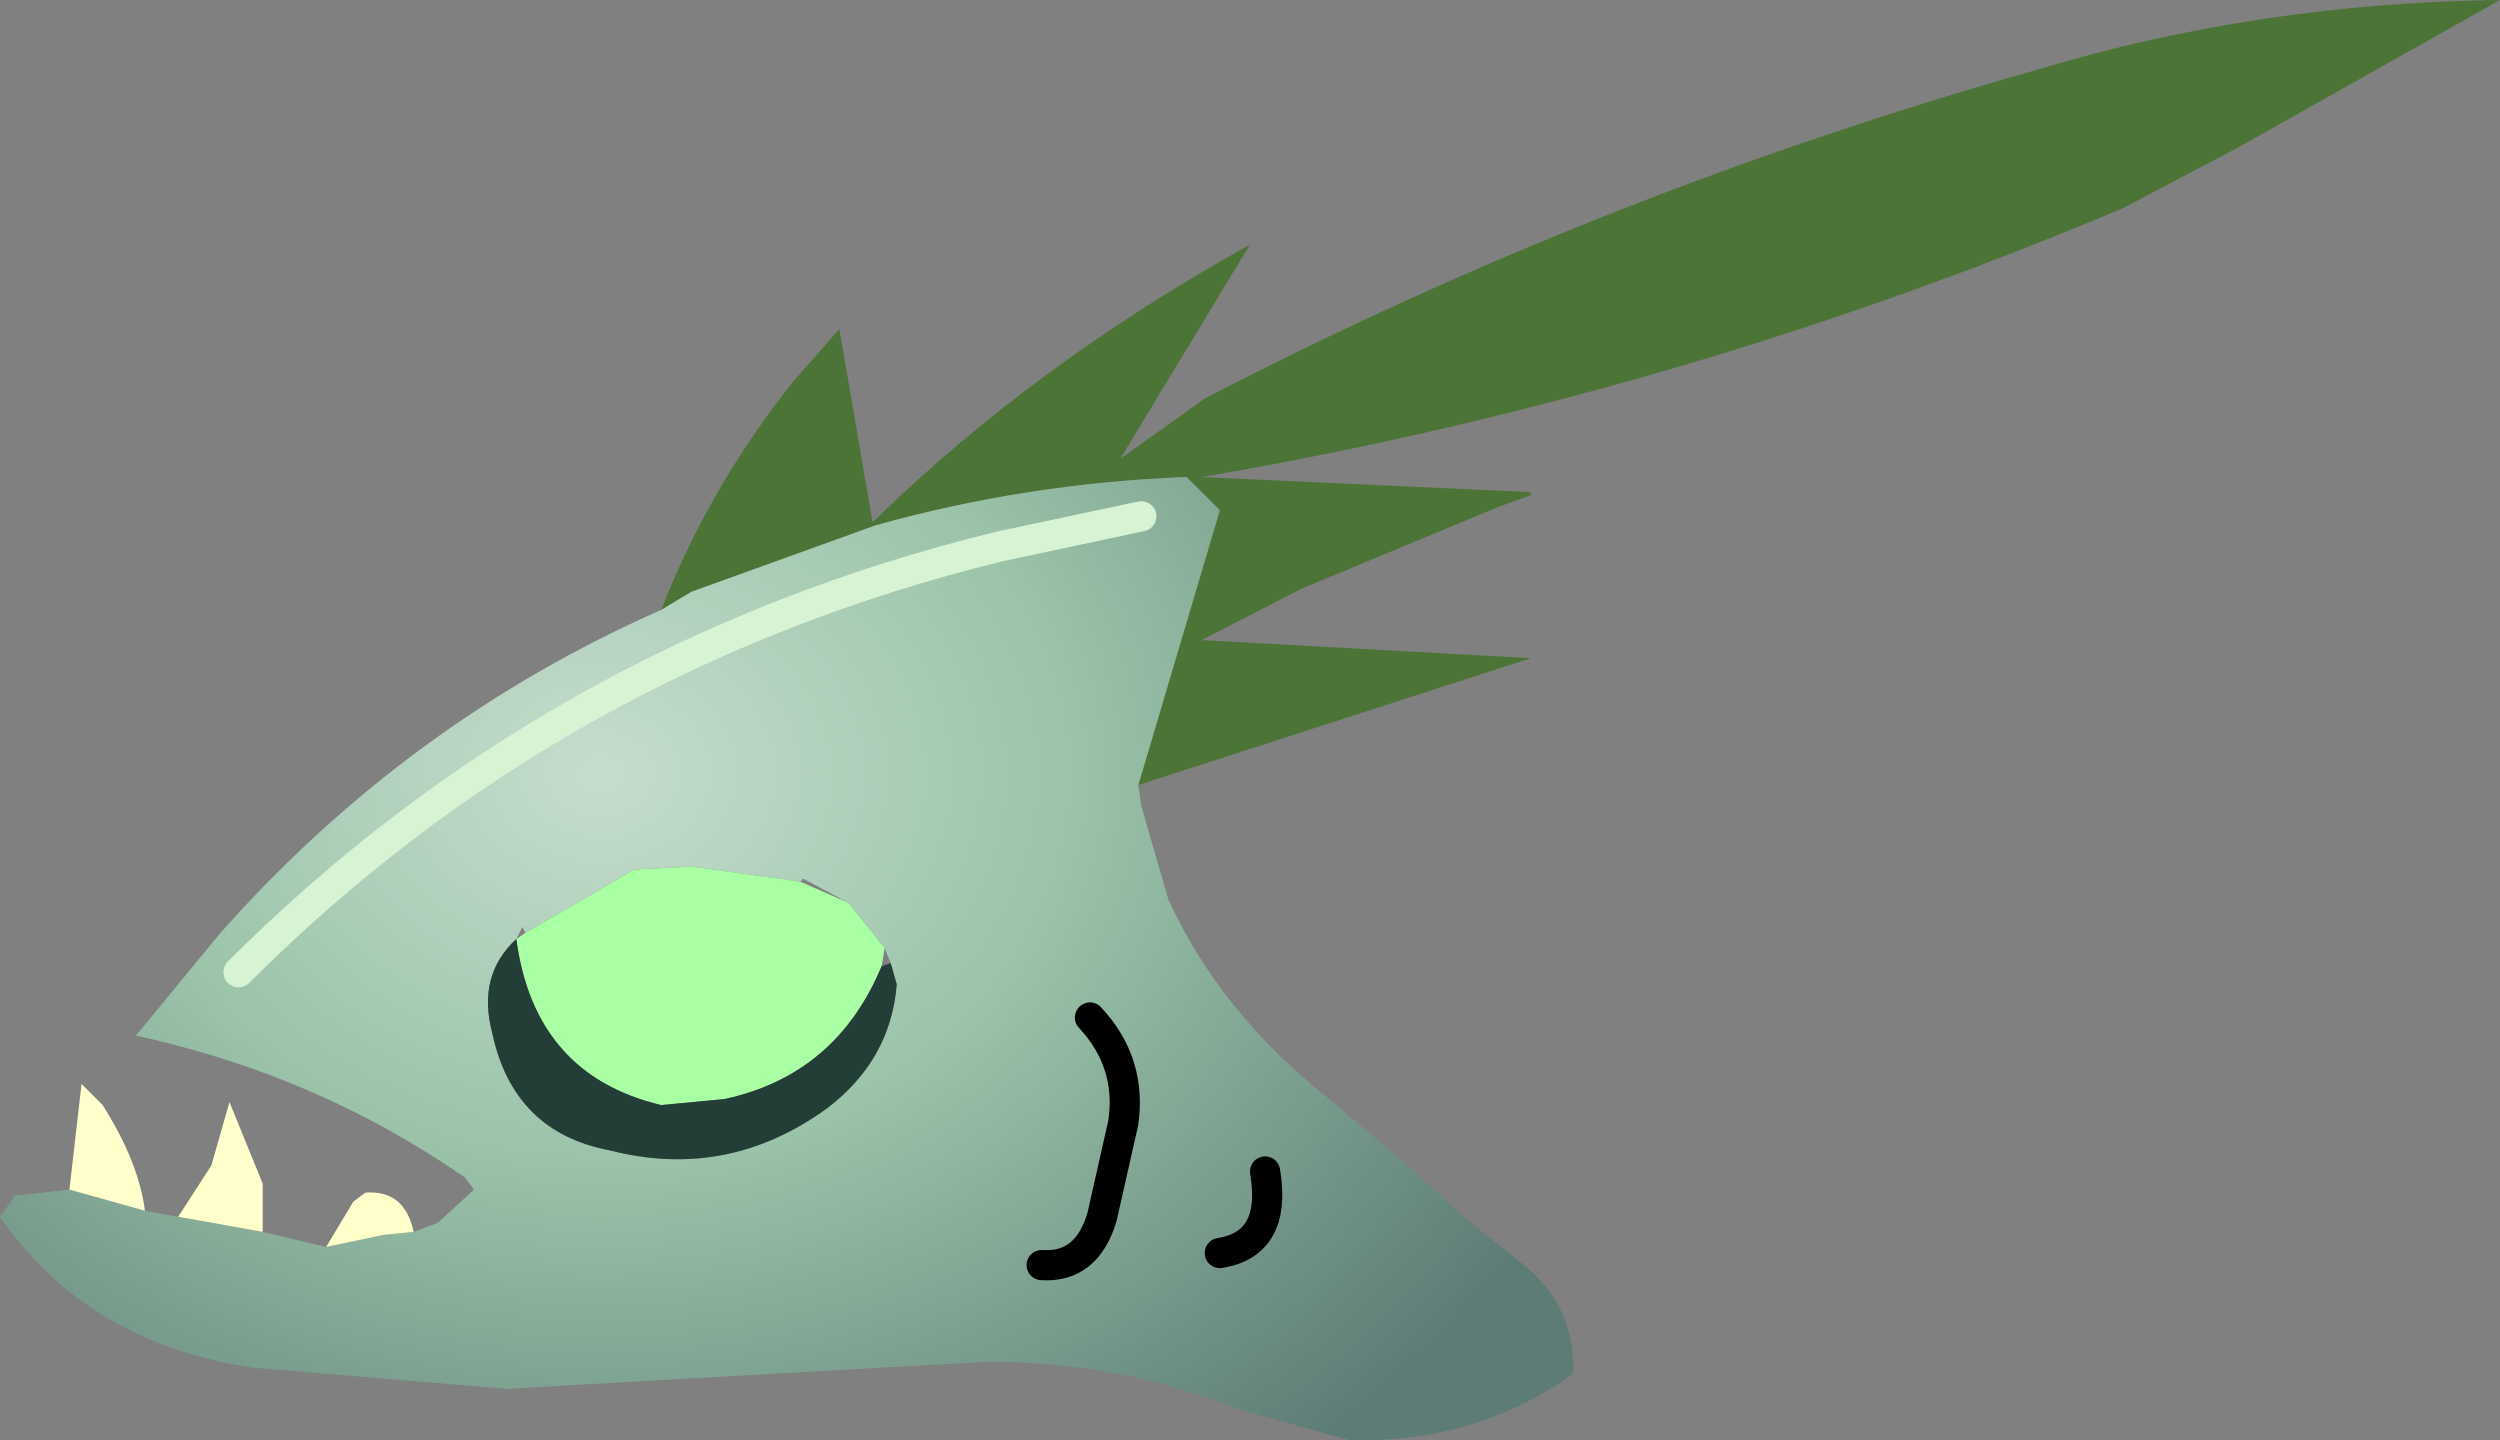 <?xml version="1.0" encoding="UTF-8" standalone="no"?>
<svg xmlns:xlink="http://www.w3.org/1999/xlink" height="23.85px" width="41.4px" xmlns="http://www.w3.org/2000/svg">
  <rect width="100%" height="100%" fill="#808080" stroke="none"/>
  <g transform="matrix(1.0, 0.0, 0.0, 1.0, 0.0, 0.0)">
    <path d="M10.95 10.1 Q11.75 8.05 13.15 6.3 L13.9 5.45 14.45 8.65 Q17.1 6.05 20.7 4.05 L18.55 7.6 19.95 6.6 Q26.5 3.2 33.75 1.15 37.4 0.05 41.4 0.0 L37.05 2.45 35.15 3.45 Q27.8 6.55 19.9 7.9 L25.35 8.15 25.35 8.2 24.8 8.4 21.55 9.75 19.9 10.6 25.35 10.9 18.85 13.0 20.2 8.45 19.65 7.9 Q17.0 8.0 14.5 8.7 L11.45 9.8 10.95 10.1" fill="#4d7437" fill-rule="evenodd" stroke="none"/>
    <path d="M18.85 13.0 L18.9 13.35 19.35 14.9 Q20.2 16.75 21.95 18.15 L23.25 19.25 24.3 20.2 25.3 21.0 Q26.1 21.7 26.05 22.75 24.45 23.9 22.35 23.85 L20.55 23.35 Q18.55 22.55 16.35 22.55 L9.25 22.95 8.4 23.0 4.2 22.65 Q1.45 22.25 0.0 20.15 L0.25 19.8 1.15 19.7 2.4 20.05 2.95 20.15 4.35 20.4 5.4 20.65 6.35 20.45 6.85 20.4 7.25 20.25 7.85 19.7 7.7 19.5 Q5.25 17.8 2.25 17.15 L3.65 15.45 Q6.75 11.95 10.95 10.1 L11.45 9.8 14.5 8.7 Q17.0 8.0 19.65 7.9 L20.2 8.45 18.85 13.0 M18.9 8.55 L16.55 9.05 Q9.2 10.85 3.95 16.1 9.2 10.85 16.55 9.05 L18.9 8.55 M8.7 15.45 L8.65 15.35 8.55 15.55 Q7.9 16.15 8.15 17.1 8.5 18.75 10.1 19.05 12.05 19.55 13.7 18.35 14.75 17.55 14.85 16.3 L14.75 15.95 14.65 15.7 14.05 14.95 13.3 14.55 13.25 14.6 11.45 14.35 10.5 14.4 8.7 15.45 M20.95 19.4 Q21.15 20.6 20.2 20.75 21.15 20.6 20.95 19.4 M18.05 16.85 Q18.75 17.6 18.6 18.6 L18.25 20.15 Q18.0 21.0 17.25 20.95 18.0 21.0 18.25 20.15 L18.6 18.6 Q18.75 17.6 18.05 16.85" fill="url(#gradient0)" fill-rule="evenodd" stroke="none"/>
    <path d="M8.55 15.55 L8.7 15.45 10.5 14.4 11.45 14.35 13.25 14.6 14.05 14.95 14.65 15.7 14.6 16.0 Q13.85 17.8 12.0 18.2 L10.95 18.3 Q8.85 17.8 8.55 15.55" fill="#a9ffa4" fill-rule="evenodd" stroke="none"/>
    <path d="M1.15 19.7 L1.35 17.95 1.7 18.3 Q2.3 19.25 2.4 20.05 L1.15 19.7 M2.95 20.15 L3.5 19.3 3.8 18.25 4.35 19.6 4.35 20.4 2.95 20.15 M5.4 20.65 L5.85 19.9 6.05 19.75 Q6.7 19.7 6.85 20.4 L6.35 20.45 5.4 20.65" fill="#ffffcc" fill-rule="evenodd" stroke="none"/>
    <path d="M14.75 15.95 L14.85 16.3 Q14.75 17.55 13.7 18.35 12.05 19.55 10.1 19.05 8.5 18.75 8.15 17.1 7.9 16.15 8.55 15.55 8.85 17.8 10.95 18.3 L12.0 18.2 Q13.85 17.8 14.6 16.0 L14.75 15.95" fill="#223e37" fill-rule="evenodd" stroke="none"/>
    <path d="M17.25 20.95 Q18.0 21.0 18.25 20.15 L18.6 18.6 Q18.75 17.6 18.05 16.85 M20.2 20.75 Q21.15 20.6 20.95 19.4" fill="none" stroke="#000000" stroke-linecap="round" stroke-linejoin="round" stroke-width="0.5"/>
    <path d="M3.95 16.1 Q9.2 10.85 16.55 9.05 L18.9 8.55" fill="none" stroke="#d7f3d3" stroke-linecap="round" stroke-linejoin="round" stroke-width="0.5"/>
  </g>
  <defs>
    <radialGradient cx="0" cy="0" gradientTransform="matrix(0.022, 0.0, 0.0, 0.018, 9.95, 12.8)" gradientUnits="userSpaceOnUse" id="gradient0" r="819.2" spreadMethod="pad">
      <stop offset="0.0" stop-color="#c6ddcd"/>
      <stop offset="0.431" stop-color="#9bc4a9"/>
      <stop offset="1.0" stop-color="#5d7c76"/>
    </radialGradient>
  </defs>
</svg>
